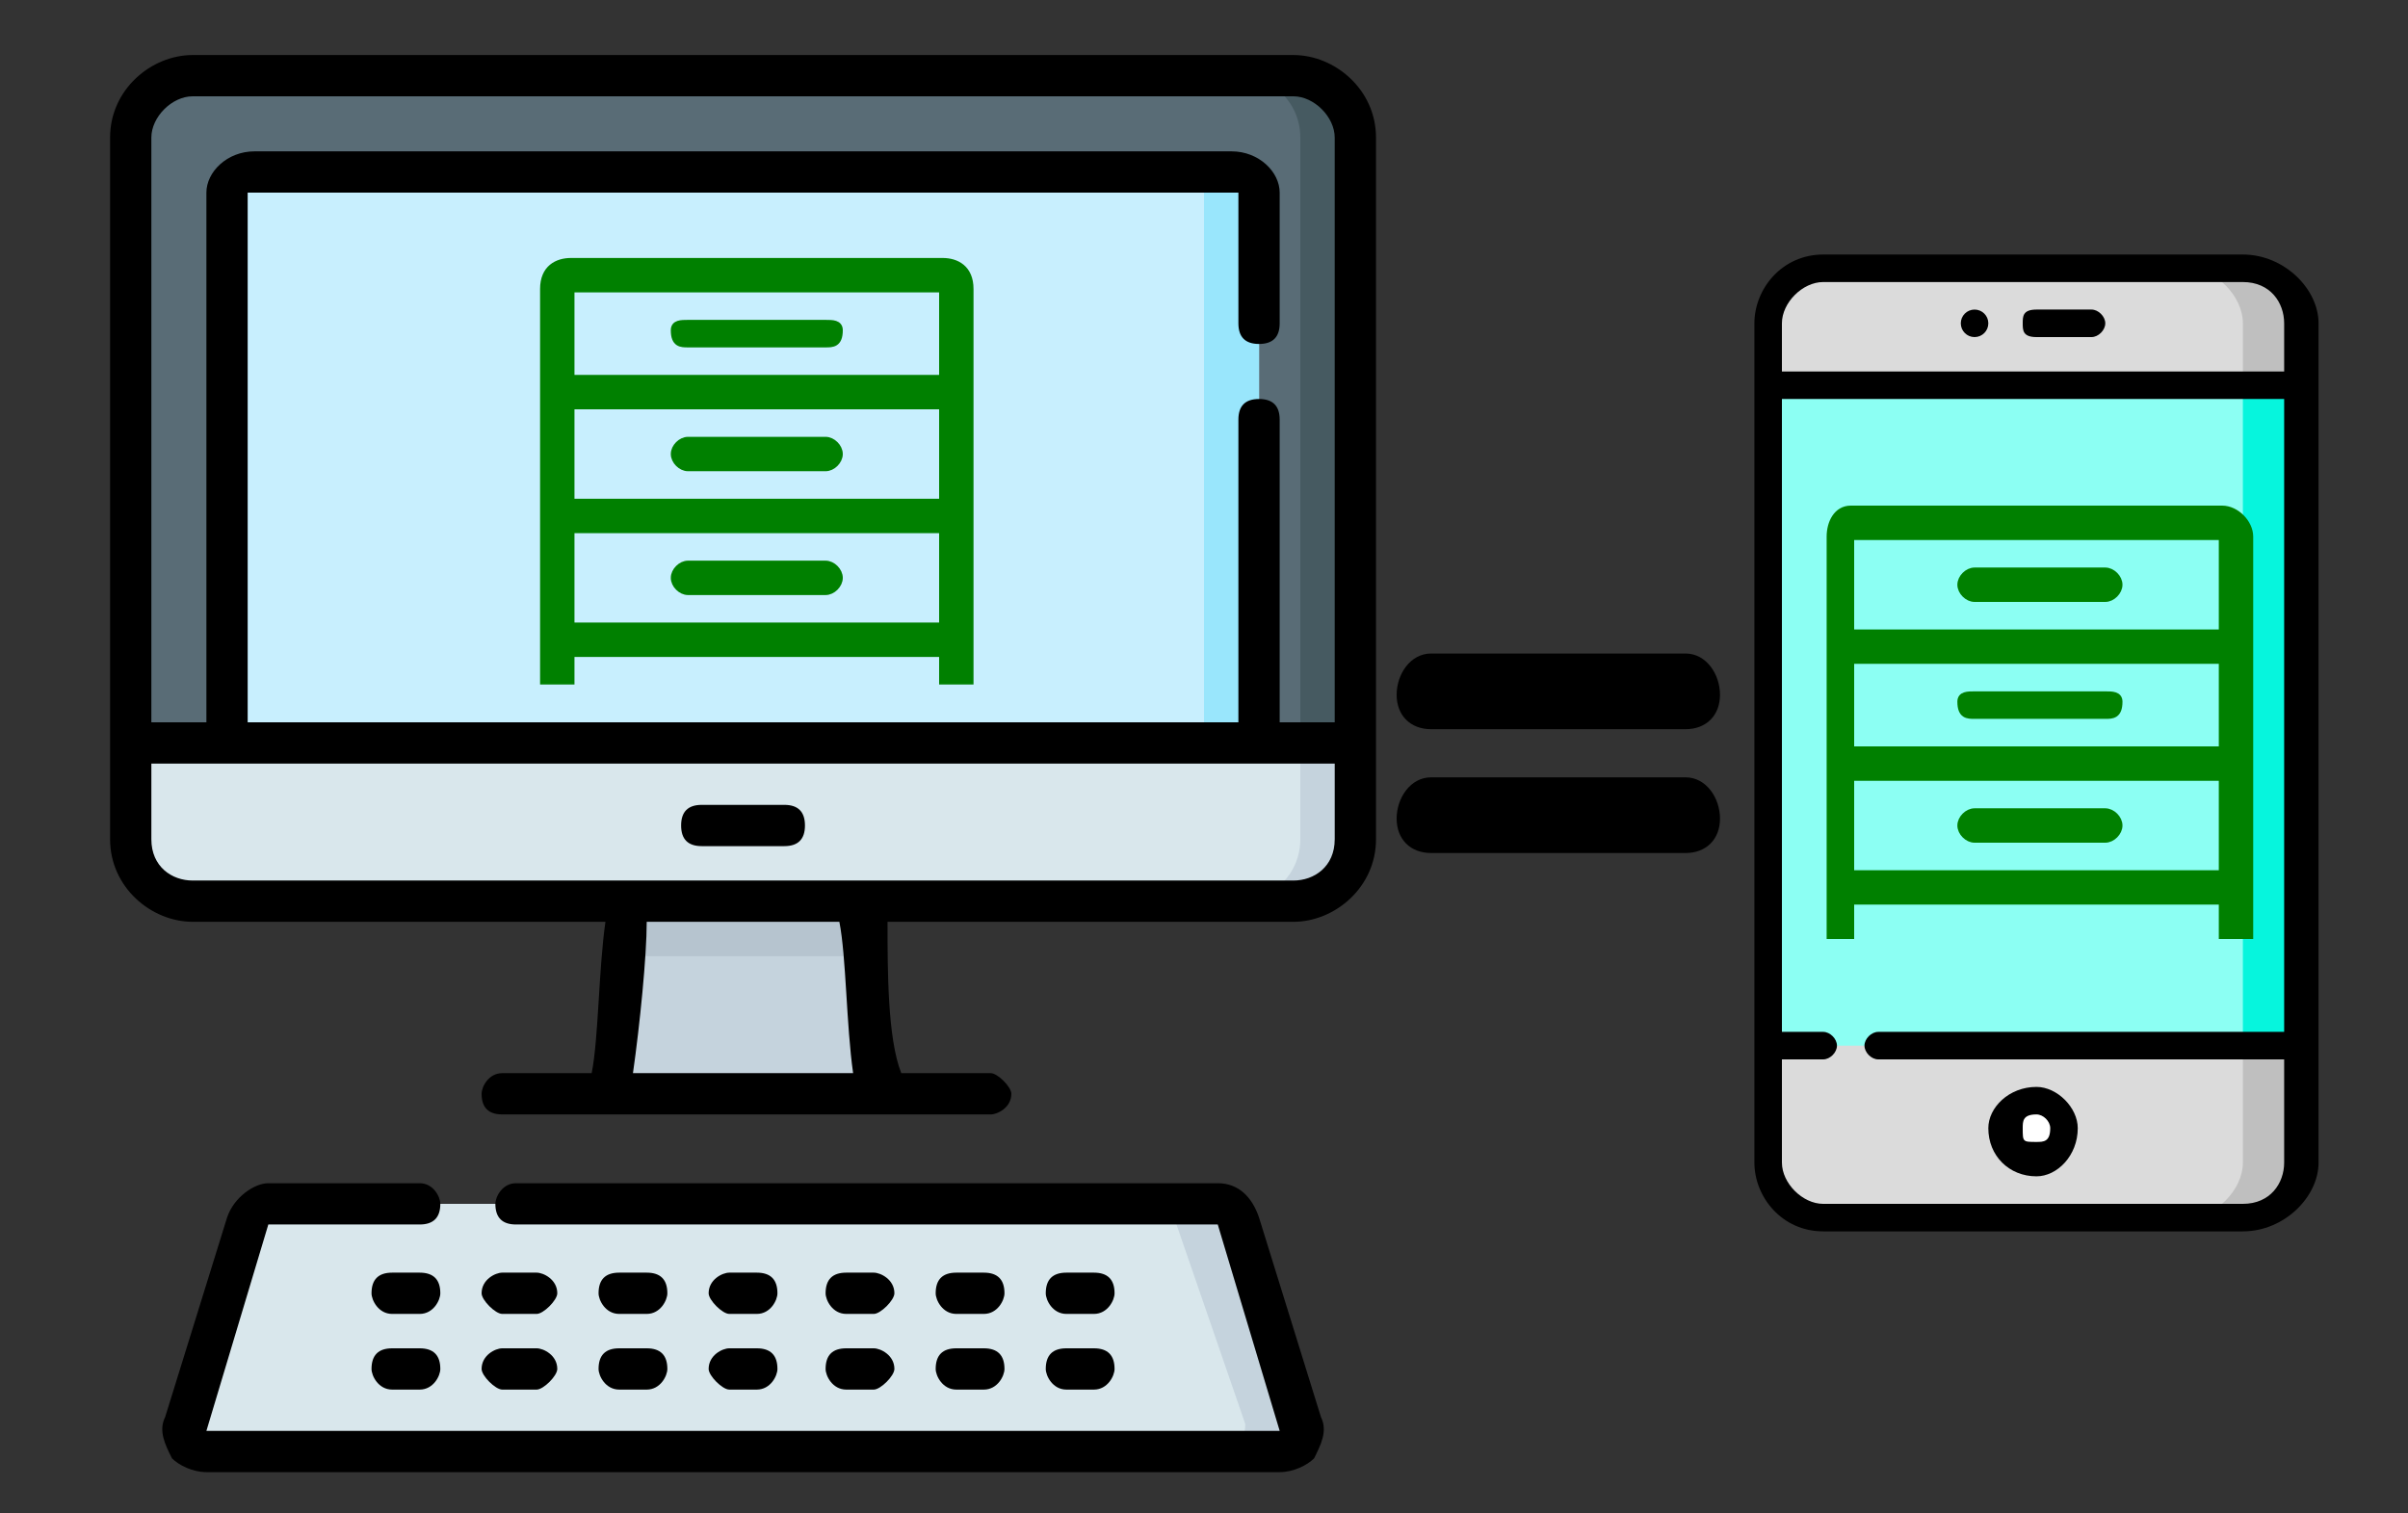 <?xml version="1.0" encoding="UTF-8"?>
<!DOCTYPE svg PUBLIC "-//W3C//DTD SVG 1.1//EN" "http://www.w3.org/Graphics/SVG/1.1/DTD/svg11.dtd">
<!-- Creator: CorelDRAW X8 -->
<svg xmlns="http://www.w3.org/2000/svg" xml:space="preserve" width="350px" height="220px" version="1.1" shape-rendering="geometricPrecision" text-rendering="geometricPrecision" image-rendering="optimizeQuality" fill-rule="evenodd" clip-rule="evenodd"
viewBox="0 0 350 220"
 xmlns:xlink="http://www.w3.org/1999/xlink"
 enable-background="new 0 0 511.741 511.741">
 <rect x="0" y="0" width="350" height="220" fill="#333333" stroke="none"/>
 <g id="Слой_x0020_1">
  <g id="_808522640">
   <g>
    <path fill="#D9E7EC" d="M177 175l-138 0c-1,0 -2,1 -3,3l-9 29c-1,2 1,4 3,4l156 0c2,0 4,-2 3,-4l-9 -29c0,-2 -2,-3 -3,-3l0 0z"/>
   </g>
   <g>
    <path fill="#C5D3DD" d="M186 211l-8 0c2,0 3,-2 3,-4l-10 -29c0,-2 -1,-3 -3,-3l9 0c1,0 3,1 3,3l9 29c1,2 -1,4 -3,4l0 0z"/>
   </g>
   <g>
    <g>
     <path fill="#C5D3DD" d="M125 131l-34 0c0,0 -1,21 -3,28l40 0c-2,-7 -3,-28 -3,-28z"/>
    </g>
    <g>
     <path fill="#B6C4CF" d="M126 139l-36 0c1,-4 1,-8 1,-8l34 0c0,0 0,4 1,8l0 0z"/>
    </g>
    <g>
     <path fill="#596C76" d="M188 131l-160 0c-5,0 -9,-4 -9,-9l0 -102c0,-5 4,-9 9,-9l160 0c5,0 9,4 9,9l0 102c0,5 -4,9 -9,9l0 0z"/>
    </g>
    <g>
     <path fill="#465A61" d="M197 20l0 102c0,5 -4,9 -9,9l-8 0c5,0 9,-4 9,-9l0 -102c0,-5 -4,-9 -9,-9l8 0c5,0 9,4 9,9z"/>
    </g>
    <g>
     <path fill="#D9E7EC" d="M188 131l-160 0c-5,0 -9,-4 -9,-9l0 -14 178 0 0 14c0,5 -4,9 -9,9l0 0z"/>
    </g>
    <g>
     <path fill="#C5D3DD" d="M197 108l0 14c0,5 -4,9 -9,9l-8 0c5,0 9,-4 9,-9l0 -14 8 0z"/>
    </g>
    <g>
     <path fill="#C8EFFE" d="M183 108l-150 0 0 -80c0,-2 2,-3 4,-3l142 0c2,0 4,1 4,3l0 80 0 0z"/>
    </g>
    <g>
     <path fill="#99E6FC" d="M183 28l0 80 -8 0 0 -80c0,-2 -2,-3 -4,-3l8 0c2,0 4,1 4,3l0 0z"/>
    </g>
    <path fill="black" d="M102 123l12 0c2,0 3,-1 3,-3 0,-2 -1,-3 -3,-3l-12 0c-2,0 -3,1 -3,3 0,2 1,3 3,3z"/>
   </g>
   <g>
    <path fill="black" d="M94 46c-1,-1 -3,-1 -4,0l-31 37c-1,1 -1,3 0,4 1,1 1,1 2,1 1,0 2,0 2,-1l32 -37c1,-1 1,-3 -1,-4l0 0z"/>
    <path fill="black" d="M59 68c1,0 1,1 2,1 1,0 2,-1 2,-1l9 -10c1,-1 1,-3 -1,-4 -1,-1 -3,-1 -4,0l-8 10c-1,1 -1,3 0,4z"/>
    <path fill="black" d="M183 177c-1,-3 -3,-5 -6,-5l-102 0c-2,0 -3,2 -3,3 0,2 1,3 3,3l102 0c0,0 0,0 0,0l9 30c0,0 0,0 0,0 0,0 0,0 0,0l-156 0c0,0 0,0 0,0 0,0 0,0 0,0l9 -30c0,0 0,0 0,0l22 0c2,0 3,-1 3,-3 0,-1 -1,-3 -3,-3l-22 0c-2,0 -5,2 -6,5l-9 29c-1,2 0,4 1,6 1,1 3,2 5,2l156 0c2,0 4,-1 5,-2 1,-2 2,-4 1,-6l-9 -29z"/>
    <path fill="black" d="M188 8l-160 0c-6,0 -12,5 -12,12l0 102c0,7 6,12 12,12l60 0c-1,7 -1,17 -2,22l-13 0c-2,0 -3,2 -3,3 0,2 1,3 3,3l71 0c1,0 3,-1 3,-3 0,-1 -2,-3 -3,-3l-13 0c-2,-5 -2,-15 -2,-22l59 0c6,0 12,-5 12,-12l0 -102c0,-7 -6,-12 -12,-12l0 0zm-96 148c1,-7 2,-17 2,-22l28 0c1,5 1,15 2,22l-32 0zm102 -34c0,4 -3,6 -6,6l-160 0c-3,0 -6,-2 -6,-6l0 -11 172 0 0 11 0 0zm0 -17l-8 0 0 -44c0,-2 -1,-3 -3,-3 -2,0 -3,1 -3,3l0 44 -144 0 0 -77c0,0 1,0 1,0l142 0c1,0 1,0 1,0l0 19c0,2 1,3 3,3 2,0 3,-1 3,-3l0 -19c0,-3 -3,-6 -7,-6l-142 0c-4,0 -7,3 -7,6l0 77 -8 0 0 -85c0,-3 3,-6 6,-6l160 0c3,0 6,3 6,6l0 85z"/>
    <path fill="black" d="M61 185l-4 0c-2,0 -3,1 -3,3 0,1 1,3 3,3l4 0c2,0 3,-2 3,-3 0,-2 -1,-3 -3,-3z"/>
    <path fill="black" d="M73 191l5 0c1,0 3,-2 3,-3 0,-2 -2,-3 -3,-3l-5 0c-1,0 -3,1 -3,3 0,1 2,3 3,3z"/>
    <path fill="black" d="M90 191l4 0c2,0 3,-2 3,-3 0,-2 -1,-3 -3,-3l-4 0c-2,0 -3,1 -3,3 0,1 1,3 3,3z"/>
    <path fill="black" d="M106 191l4 0c2,0 3,-2 3,-3 0,-2 -1,-3 -3,-3l-4 0c-1,0 -3,1 -3,3 0,1 2,3 3,3z"/>
    <path fill="black" d="M123 191l4 0c1,0 3,-2 3,-3 0,-2 -2,-3 -3,-3l-4 0c-2,0 -3,1 -3,3 0,1 1,3 3,3z"/>
    <path fill="black" d="M139 191l4 0c2,0 3,-2 3,-3 0,-2 -1,-3 -3,-3l-4 0c-2,0 -3,1 -3,3 0,1 1,3 3,3z"/>
    <path fill="black" d="M155 191l4 0c2,0 3,-2 3,-3 0,-2 -1,-3 -3,-3l-4 0c-2,0 -3,1 -3,3 0,1 1,3 3,3z"/>
    <path fill="black" d="M61 196l-4 0c-2,0 -3,1 -3,3 0,1 1,3 3,3l4 0c2,0 3,-2 3,-3 0,-2 -1,-3 -3,-3z"/>
    <path fill="black" d="M73 202l5 0c1,0 3,-2 3,-3 0,-2 -2,-3 -3,-3l-5 0c-1,0 -3,1 -3,3 0,1 2,3 3,3z"/>
    <path fill="black" d="M90 202l4 0c2,0 3,-2 3,-3 0,-2 -1,-3 -3,-3l-4 0c-2,0 -3,1 -3,3 0,1 1,3 3,3z"/>
    <path fill="black" d="M106 202l4 0c2,0 3,-2 3,-3 0,-2 -1,-3 -3,-3l-4 0c-1,0 -3,1 -3,3 0,1 2,3 3,3z"/>
    <path fill="black" d="M123 202l4 0c1,0 3,-2 3,-3 0,-2 -2,-3 -3,-3l-4 0c-2,0 -3,1 -3,3 0,1 1,3 3,3z"/>
    <path fill="black" d="M139 202l4 0c2,0 3,-2 3,-3 0,-2 -1,-3 -3,-3l-4 0c-2,0 -3,1 -3,3 0,1 1,3 3,3z"/>
    <path fill="black" d="M155 202l4 0c2,0 3,-2 3,-3 0,-2 -1,-3 -3,-3l-4 0c-2,0 -3,1 -3,3 0,1 1,3 3,3z"/>
   </g>
  </g>
  <g id="_808992352">
   <polygon fill="#06F5DD" points="334,56 334,152 318,160 318,47 "/>
   <polygon fill="#8CFFF3" points="326,47 326,160 257,152 257,56 "/>
   <g>
    <path fill="#BFBFBF" d="M326 152l-8 25 8 0c5,0 8,-4 8,-8l0 -17 -8 0z"/>
    <path fill="#BFBFBF" d="M326 39l-8 0 8 17 8 0 0 -9c0,-4 -3,-8 -8,-8z"/>
   </g>
   <g>
    <path fill="#DBDBDB" d="M326 152l0 17c0,4 -4,8 -8,8l-53 0c-4,0 -8,-4 -8,-8l0 -17 69 0z"/>
    <path fill="#DBDBDB" d="M326 47l0 9 -69 0 0 -9c0,-4 4,-8 8,-8l53 0c4,0 8,4 8,8z"/>
   </g>
   <circle fill="white" cx="296" cy="164" r="4"/>
   <path fill="black" d="M326 37l-61 0c-6,0 -10,5 -10,10l0 122c0,5 4,10 10,10l61 0c6,0 11,-5 11,-10l0 -122c0,-5 -5,-10 -11,-10zm-61 4l61 0c4,0 6,3 6,6l0 7 -73 0 0 -7c0,-3 3,-6 6,-6zm61 134l-61 0c-3,0 -6,-3 -6,-6l0 -15 6 0c1,0 2,-1 2,-2 0,-1 -1,-2 -2,-2l-6 0 0 -92 73 0 0 92 -59 0c-1,0 -2,1 -2,2 0,1 1,2 2,2l59 0 0 15c0,3 -2,6 -6,6z"/>
   <path fill="black" d="M296 49l8 0c1,0 2,-1 2,-2 0,-1 -1,-2 -2,-2l-8 0c-2,0 -2,1 -2,2 0,1 0,2 2,2z"/>
   <path fill="black" d="M296 158c-4,0 -7,3 -7,6 0,4 3,7 7,7 3,0 6,-3 6,-7 0,-3 -3,-6 -6,-6zm0 8c-2,0 -2,0 -2,-2 0,-1 0,-2 2,-2 1,0 2,1 2,2 0,2 -1,2 -2,2z"/>
   <circle fill="black" cx="287" cy="47" r="2"/>
   <g>
   </g>
   <g>
   </g>
   <g>
   </g>
   <g>
   </g>
   <g>
   </g>
   <g>
   </g>
   <g>
   </g>
   <g>
   </g>
   <g>
   </g>
   <g>
   </g>
   <g>
   </g>
   <g>
   </g>
   <g>
   </g>
   <g>
   </g>
   <g>
   </g>
  </g>
  <path fill="green" stroke="green" stroke-width="1" d="M266 136l3 0 0 -5 54 0 0 5 4 0 0 -58c0,-2 -2,-4 -4,-4l-54 0c-2,0 -3,2 -3,4l0 58zm3 -9l0 -14 54 0 0 14 -54 0zm0 -18l0 -13 54 0 0 13 -54 0zm0 -17l0 -14 54 0 0 14 -54 0zm18 -9l19 0c1,0 2,1 2,2 0,1 -1,2 -2,2l-19 0c-1,0 -2,-1 -2,-2 0,-1 1,-2 2,-2zm0 18l19 0c1,0 2,0 2,1 0,2 -1,2 -2,2l-19 0c-1,0 -2,0 -2,-2 0,-1 1,-1 2,-1zm0 17l19 0c1,0 2,1 2,2 0,1 -1,2 -2,2l-19 0c-1,0 -2,-1 -2,-2 0,-1 1,-2 2,-2z"/>
  <rect fill="#C8EFFE" x="41" y="32" width="129.2" height="70.8"/>
  <path fill="green" stroke="green" stroke-width="1" d="M79 99l4 0 0 -4 54 0 0 4 4 0 0 -57c0,-3 -2,-4 -4,-4l-54 0c-2,0 -4,1 -4,4l0 57zm4 -8l0 -14 54 0 0 14 -54 0zm0 -18l0 -14 54 0 0 14 -54 0zm0 -18l0 -13 54 0 0 13 -54 0zm17 -8l20 0c1,0 2,0 2,1 0,2 -1,2 -2,2l-20 0c-1,0 -2,0 -2,-2 0,-1 1,-1 2,-1zm0 17l20 0c1,0 2,1 2,2 0,1 -1,2 -2,2l-20 0c-1,0 -2,-1 -2,-2 0,-1 1,-2 2,-2zm0 18l20 0c1,0 2,1 2,2 0,1 -1,2 -2,2l-20 0c-1,0 -2,-1 -2,-2 0,-1 1,-2 2,-2z"/>
  <g id="_929925760">
  </g>
  <g id="_929926016">
  </g>
  <g id="_929926976">
  </g>
  <g id="_929924384">
  </g>
  <g id="_929929280">
  </g>
  <g id="_929923872">
  </g>
  <g id="_929922144">
  </g>
  <g id="_929927520">
  </g>
  <g id="_929927584">
  </g>
  <g id="_929926784">
  </g>
  <g id="_929924160">
  </g>
  <g id="_929921152">
  </g>
  <g id="_929920640">
  </g>
  <g id="_929920160">
  </g>
  <g id="_929924064">
  </g>
  <g id="_929935488">
   <g>
    <path fill="black" d="M208 106l13 0 11 0 13 0c3,0 5,-2 5,-5 0,-3 -2,-6 -5,-6l-13 0 -11 0 -13 0c-3,0 -5,3 -5,6 0,3 2,5 5,5z"/>
    <path fill="black" d="M245 113l-13 0 -11 0 -13 0c-3,0 -5,3 -5,6 0,3 2,5 5,5l13 0 11 0 13 0c3,0 5,-2 5,-5 0,-3 -2,-6 -5,-6z"/>
   </g>
   <g>
   </g>
   <g>
   </g>
   <g>
   </g>
   <g>
   </g>
   <g>
   </g>
   <g>
   </g>
   <g>
   </g>
   <g>
   </g>
   <g>
   </g>
   <g>
   </g>
   <g>
   </g>
   <g>
   </g>
   <g>
   </g>
   <g>
   </g>
   <g>
   </g>
  </g>
 </g>
</svg>
